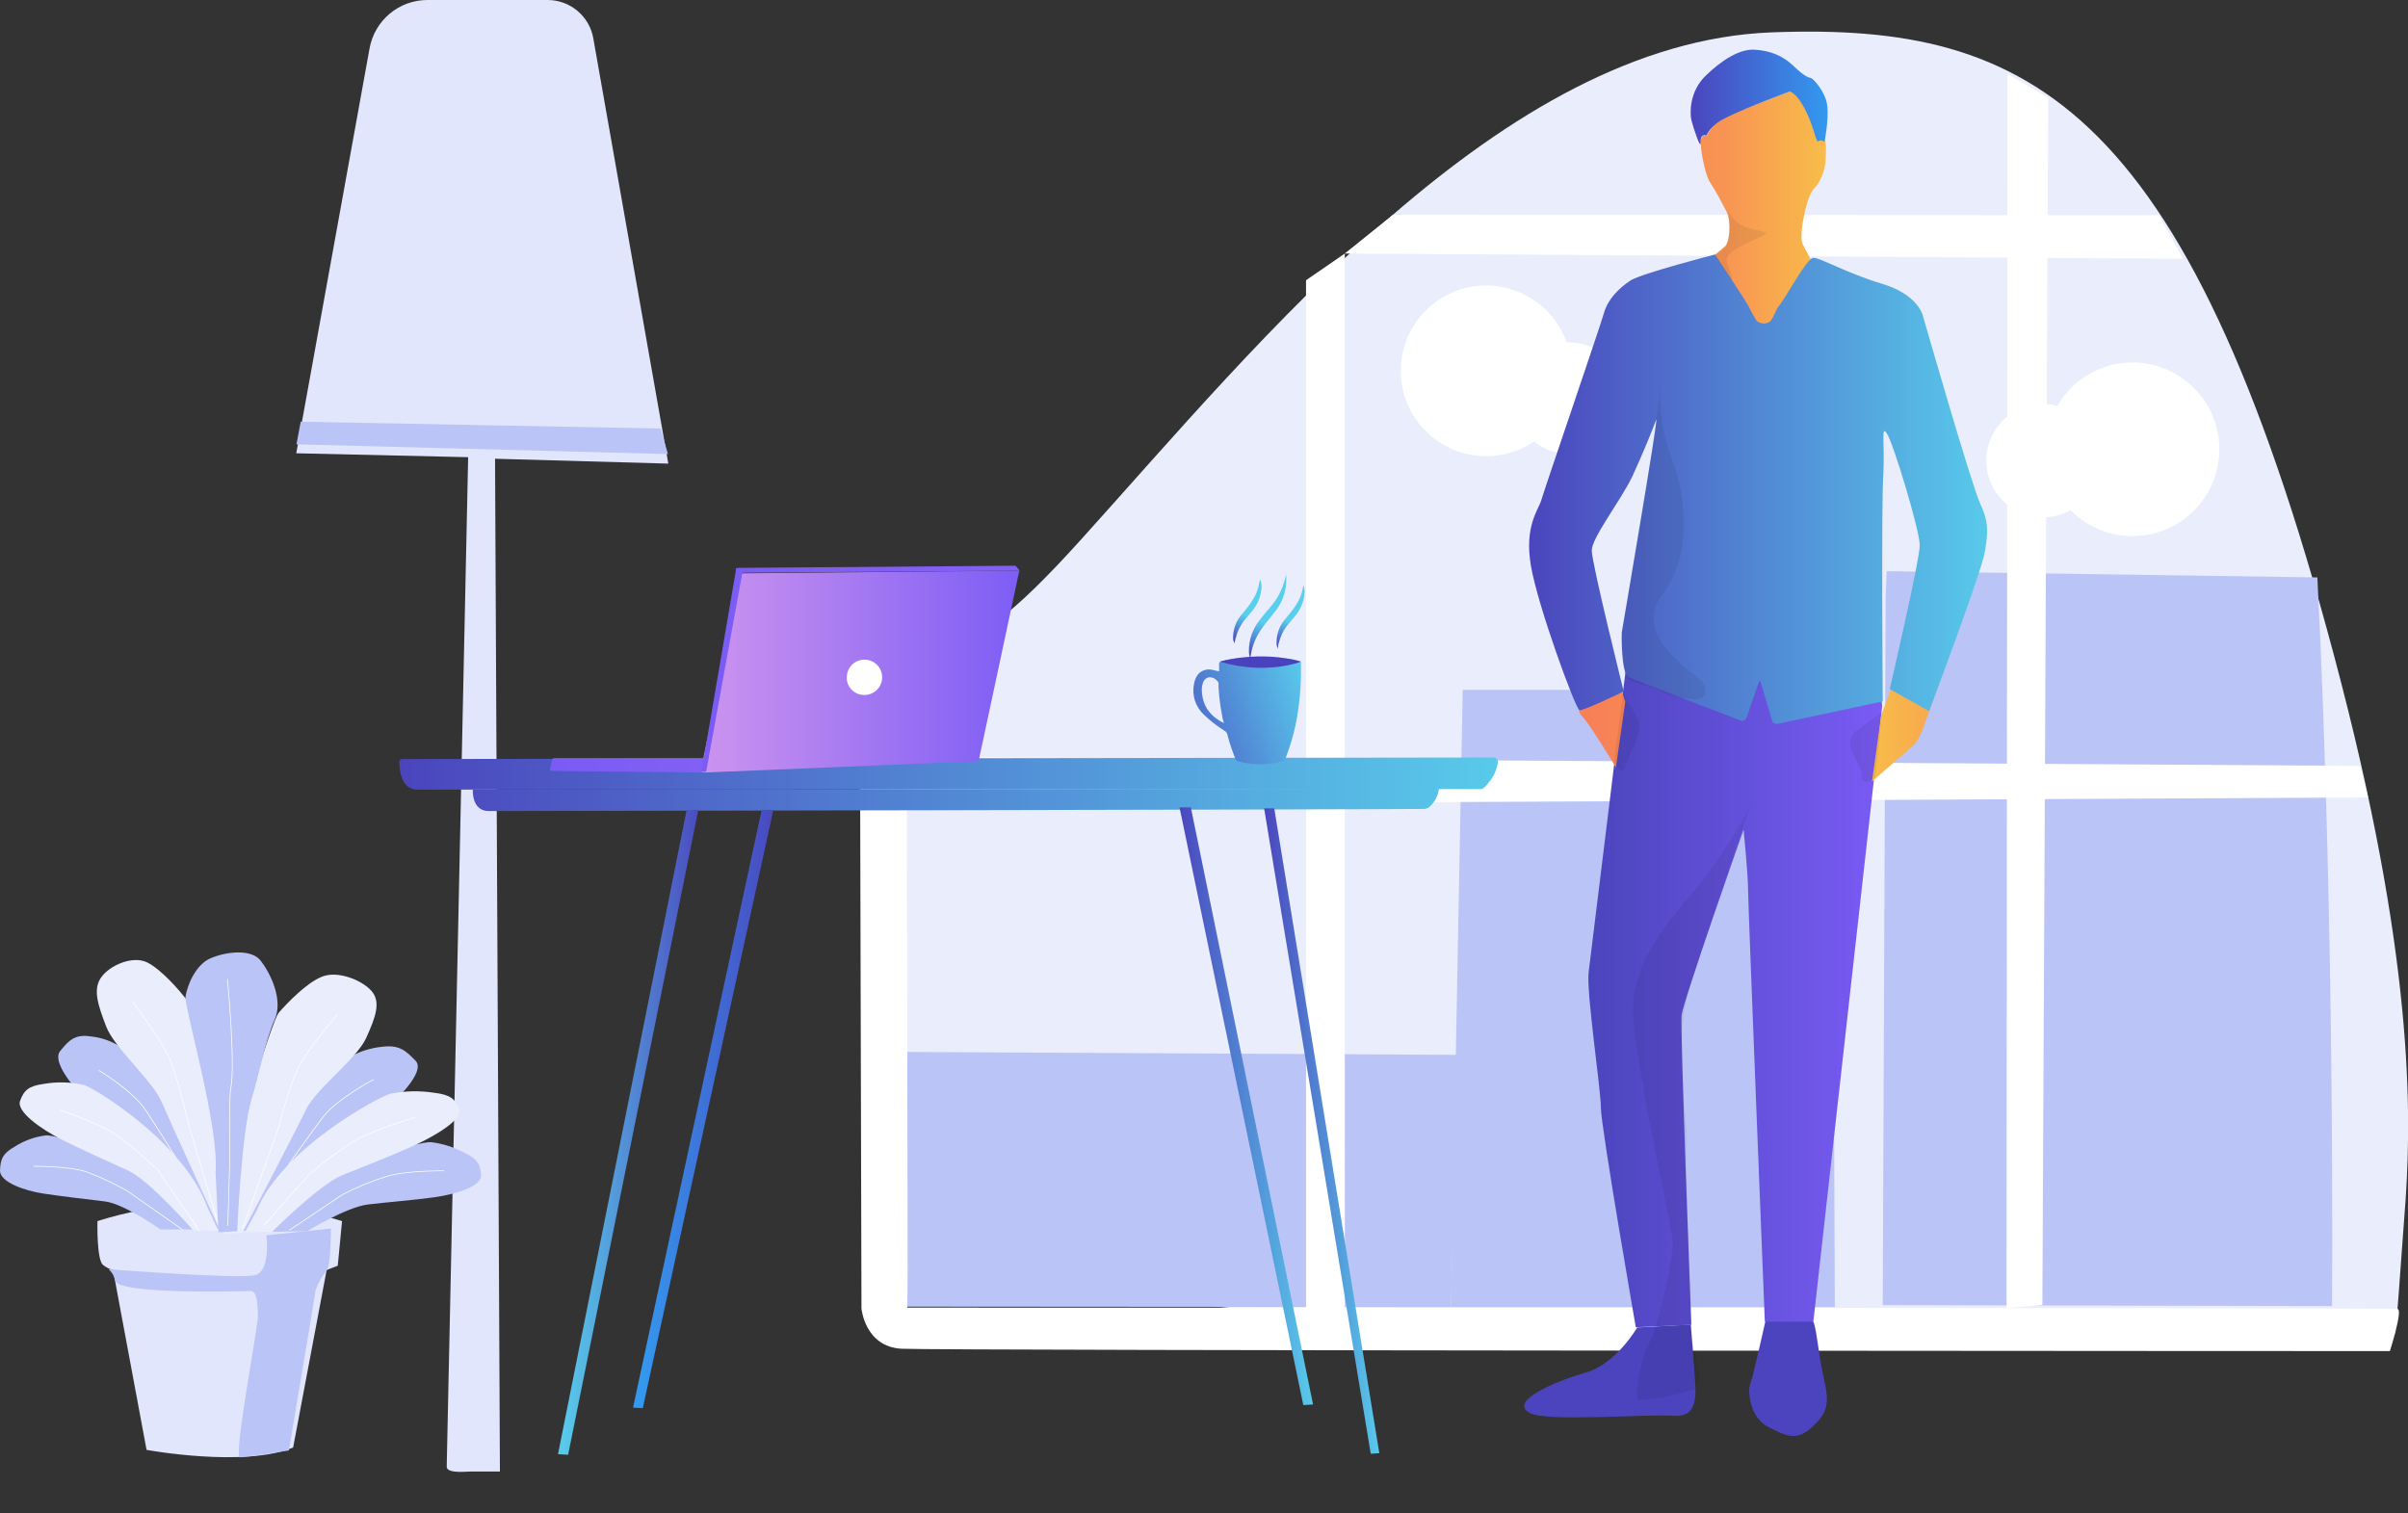 <?xml version="1.0" encoding="utf-8"?>
<!-- Generator: Adobe Illustrator 25.3.1, SVG Export Plug-In . SVG Version: 6.00 Build 0)  -->
<svg version="1.1" id="Layer_1" xmlns="http://www.w3.org/2000/svg" xmlns:xlink="http://www.w3.org/1999/xlink" x="0px" y="0px"
	 viewBox="0 0 1235.5 776.4" style="enable-background:new 0 0 1235.5 776.4;" xml:space="preserve">
<rect x="0" y="0" width="1235.5" height="776.4" fill="#333333" stroke="none"/>
<style type="text/css">
	.st0{fill:#E9EDFC;}
	.st1{fill:#E1E6FC;}
	.st2{fill:#BAC4F6;}
	.st3{fill:none;stroke:#FFFFFF;stroke-width:0.37;stroke-linecap:round;stroke-miterlimit:10;}
	.st4{fill:#FFFFFF;}
	.st5{fill:#4B44BE;}
	.st6{fill:url(#path80_1_);}
	.st7{fill:url(#path82_1_);}
	.st8{fill:url(#path84_1_);}
	.st9{fill:url(#path86_1_);}
	.st10{opacity:7.000000e-02;enable-background:new    ;}
	.st11{fill:url(#path98_1_);}
	.st12{fill:url(#path100_1_);}
	.st13{fill:url(#path102_1_);}
	.st14{fill:url(#path104_1_);}
	.st15{fill:url(#path106_1_);}
	.st16{fill:url(#path108_1_);}
	.st17{fill:url(#path110_1_);}
	.st18{fill:url(#path114_1_);}
	.st19{fill:url(#path116_1_);}
	.st20{fill:url(#path118_1_);}
	.st21{fill:#4A41BC;}
	.st22{fill:url(#path122_1_);}
	.st23{fill:url(#path124_1_);}
	.st24{fill:url(#path126_1_);}
</style>
<g id="Layer_2_1_">
	<g id="svg219">
		<path id="path2" class="st0" d="M455.1,617.5c8.5-102-22.9-251.3,13.7-272.2c36.3-20.4,48.5-27.1,86.1-68.7
			c91.6-101.5,215.5-254.8,354.2-260c133.7-5,215.5,37.1,292.2,334.1c38.3,148.5,36.1,226.9,32.3,273.9c-2,25.9-4,59.5-5.2,60.7
			C1226.4,687.1,448.1,702.3,455.1,617.5z"/>
		<path id="path4" class="st1" d="M240.2,234.6l-11,518c0,3.7,10,2.5,12.4,2.5h14.9l-2.5-519.7l88.9,2.5L304.4,19.6
			C302.4,8.3,292.5,0,281,0h-61.5c-14.7-0.1-27.3,10.4-29.9,24.9l-37.6,207.7L240.2,234.6z"/>
		<path id="path6" class="st1" d="M50,626.6c0,0-0.5,20.4,3,22.6c1.5,1.2,3.2,2,5,2.5L75.2,744c0,0,50,9.2,75.2-1.2l17.2-91.1
			l5.7-2.2l2.2-22.9C175.5,626.6,114,606.2,50,626.6z"/>
		<path id="path8" class="st2" d="M55.8,651.3c0,0,67.2,5.2,75.2,3s5.7-20.4,5.7-20.4l33.1-3.5c0,0,0,19.4-2.2,21.6
			c-2.5,3-4.5,6.5-5.7,10.2c0,1.2-13.7,82.1-13.7,82.1s-21.7,3.5-25.1,3.5s9.2-67.2,9.2-71.6s0-13.7-3.5-13.7s-69.2,2-69.7-5.5
			C58.6,654.8,57.4,652.8,55.8,651.3z"/>
		<path id="path10" class="st2" d="M82.4,630.9c0,0-18.7-13.2-28.6-14.4s-21.4-2.5-31.4-4s-22.6-6-22.4-11.9s1.5-8.7,7.2-12
			c4.9-3.2,10.6-5.3,16.4-6c4.5-0.5,49.3,11.2,67.9,39.1l7.5,9.2L82.4,630.9z"/>
		<path id="path12" class="st2" d="M17.4,598.5c0,0,17.2-0.2,26.6,2.7c7.4,2.7,14.6,6.1,21.4,10l28.1,19.7"/>
		<path id="path14" class="st3" d="M17.4,598.5c0,0,17.2-0.2,26.6,2.7c7.4,2.7,14.6,6.1,21.4,10l28.1,19.7"/>
		<path id="path16" class="st2" d="M102,630.1c0,0-21.9-29.6-30.4-37.8S53.2,574.4,45,565.7s-18.4-21.1-14.1-26.4s7.5-8.7,15.4-7.5
			c6.2,0.6,12.1,2.8,17.2,6.5c4.5,2.7,44.1,40.5,49.8,83.8l5.7,8.7L102,630.1z"/>
		<path id="path18" class="st3" d="M50.8,549.3c0,0,16.9,10.2,23.6,19.9c6.2,9.2,16.2,25.4,16.2,25.4l11.4,31.1"/>
		<path id="path20" class="st0" d="M113,631.6c0,0-25.4-55.2-30.1-66.2s-24.1-27.4-28.4-38.6s-7-19.2-2.5-25.4s16.2-11.2,23.6-7.5
			c7,3.5,16.2,13.9,20.2,19.2c3.2,4.2,23.9,79.1,22.2,96.5l4,22.1L113,631.6z"/>
		<path id="path22" class="st3" d="M68.2,514.4c0,0,14.7,18.9,19.2,29.8c5,12.4,10,36.1,9.2,32.3l15.2,51.2"/>
		<path id="path24" class="st0" d="M99.1,631.3c0,0-22.4-25.6-33.3-30.6s-23.4-10.5-34.1-15.9s-23.4-14.4-21.4-19.9
			s4.5-7.7,12.2-8.7c6.8-1.2,13.7-1,20.4,0.5c5,1.2,51.8,29.6,63.7,63.2l5.5,11.7L99.1,631.3z"/>
		<path id="path26" class="st3" d="M30.9,569.7c0,0,19.4,6.5,29.1,12.9c7.3,5.5,14.3,11.4,20.9,17.7l21.4,31.3"/>
		<path id="path28" class="st2" d="M157.5,631.8c0,0,20.4-12.4,31.1-13.7s23.1-2.2,34.1-3.7s24.4-5.7,24.1-11.2s-1.5-8.2-8-11.4
			c-5.5-3-11.5-5-17.7-5.7c-4.7-0.5-53.3,10.7-73.7,37.3l-8.2,8.7L157.5,631.8z"/>
		<path id="path30" class="st2" d="M227.7,600.8c0,0-18.7-0.2-28.9,2.7c-8,2.5-15.7,5.7-23.1,9.5l-27.1,18.2"/>
		<path id="path32" class="st3" d="M227.7,600.8c0,0-18.7-0.2-28.9,2.7c-8,2.5-15.7,5.7-23.1,9.5l-27.1,18.2"/>
		<path id="path34" class="st2" d="M136.1,631.1c0,0,23.6-28.4,32.8-36.3s19.9-17.2,28.9-25.4s20.2-20.2,15.4-25.1s-8-8.2-16.7-7.2
			c-6.6,0.6-13,2.7-18.6,6.2c-4.7,2.7-47.5,38.8-53.8,80.1l-6.2,8.5L136.1,631.1z"/>
		<path id="path36" class="st3" d="M191.6,554c0,0-18.4,9.7-25.6,18.9c-6.7,8.7-17.7,24.4-17.7,24.4l-12.2,29.6"/>
		<path id="path38" class="st0" d="M124.4,632.6c0,0,27.6-52.7,32.6-63.2s26.1-26.1,30.9-36.8s7.7-18.4,2.7-24.1
			s-17.7-10.7-25.7-7.2c-7.7,3.2-17.4,13.2-21.9,18.4c-3.5,4-25.9,75.6-24.1,92.3l-4.2,21.2L124.4,632.6z"/>
		<path id="path40" class="st2" d="M121.7,631.8c0,0,2.2-51.5,7.5-68.2c3.5-11.2,7-29.8,11.7-40.3s-2.5-24.4-7.2-30.4
			s-17.4-4.7-25.6-1.2c-7.7,3.2-12,13.9-12.9,19.6c-0.8,5.2,17.4,67.2,15.4,90.1l1.5,30.9L121.7,631.8z"/>
		<path id="path42" class="st3" d="M173,520.7c0,0-15.7,17.9-20.6,28.6c-5.5,11.9-10.7,34.6-10,30.8l-17.9,50.3"/>
		<path id="path44" class="st0" d="M139.6,632.1c0,0,24.4-24.4,36.1-29.1s25.4-10,36.8-15.2s25.4-13.7,23.1-18.9s-4.7-7.2-13.2-8.2
			c-7.3-1.1-14.7-0.9-21.9,0.5c-5.5,1.2-56,28.1-68.9,60.2l-6,11L139.6,632.1z"/>
		<path id="path46" class="st3" d="M213,573.4c0,0-20.9,6-31.4,12.2c-7.9,5-15.5,10.6-22.6,16.7l-23.6,26.4"/>
		<path id="path48" class="st3" d="M116.7,502.5c0,0,4.2,44,1.7,56c-1,5-0.5,36.1-0.5,36.1l-1,34.3"/>
		<path id="path50" class="st2" d="M154.3,216.4l184.7,3.5l3.7,13.1l-190.6-5L154.3,216.4z"/>
		<path id="path52" class="st2" d="M967.5,307L966,669.7l230.5,0.5c0,0,1.7-191.1-7.5-373.9l-221-3.2L967.5,307z"/>
		<path id="path54" class="st2" d="M750.5,354l-6,316.7h196.9L940.2,354H750.5z"/>
		<path id="path56" class="st2" d="M464.5,539.8l283.2,1.5l-3.2,129.4l-279-0.2L464.5,539.8z"/>
		<path id="path58" class="st4" d="M441.2,357.2l0.8,314.2c0,0,1.7,19.7,20.6,20.7s763.6,1.2,763.6,1.2s6.7-20.9,4-21.6
			S465.5,671,465.5,671s0.2-11.2,0.2-18.2c0-8-0.5-305-0.5-305C457.5,351.7,449.5,354.8,441.2,357.2z"/>
		<path id="path60" class="st4" d="M457.6,388.3l753.4,4.7l4,16.2L457.6,413V388.3z"/>
		<path id="path62" class="st4" d="M670.1,143.8v527.4l19.9,1.5V130.1L670.1,143.8z"/>
		<path id="path64" class="st4" d="M1030,37.8l-0.5,633.4l18.4-1.5l3-619.5L1030,37.8z"/>
		<path id="path66" class="st4" d="M690,130.1l430.1,2.7l-12.4-22.4l-393-0.2L690,130.1z"/>
		<path id="path68" class="st4" d="M762.5,234.1c24.2,0,43.8-19.6,43.8-43.8c0-24.2-19.6-43.8-43.8-43.8
			c-24.2,0-43.8,19.6-43.8,43.8C718.7,214.5,738.3,234.1,762.5,234.1C762.5,234.1,762.5,234.1,762.5,234.1z"/>
		<path id="path70" class="st4" d="M805,232.9c15.8,0,28.6-12.8,28.6-28.6c0-15.8-12.8-28.6-28.6-28.6c-15.8,0-28.6,12.8-28.6,28.6
			C776.4,220.1,789.2,232.9,805,232.9C805,232.9,805,232.9,805,232.9z"/>
		<path id="path72" class="st4" d="M1094.2,275.1c24.6,0,44.5-20,44.5-44.6c0-24.6-20-44.5-44.6-44.5s-44.5,20-44.5,44.6
			C1049.7,255.2,1069.6,275.2,1094.2,275.1L1094.2,275.1z"/>
		<path id="path74" class="st4" d="M1048.2,265.5c16.1,0,29.1-13,29.1-29.1s-13-29.1-29.1-29.1c-16.1,0-29.1,13-29.1,29.1
			C1019.1,252.4,1032.1,265.5,1048.2,265.5z"/>
		<path id="path76" class="st5" d="M935.8,707.4c-3-12.8-4-29.5-6-29.7h-2.3l-21.7,0.2c0,0-4.6,20.7-6.8,29.2c-0.3,0.5-0.5,2-1,3
			c-0.4,1.5-0.6,3-0.5,4.5c0.5,7.8,3.5,14.6,10.3,17.9c7.8,3.8,13.6,7.6,21.7,0C937.8,725,938.8,720.2,935.8,707.4z"/>
		<path id="path78" class="st5" d="M867.5,679.7l-27.5,1.5c0,0-10.8,18.9-26.7,23.2c-14.9,4.3-39.6,14.6-28.5,20.6
			c8.1,4.8,60.7,0.5,73.6,1.5c9.6,0.8,12.4-5,11.3-17.9C869.1,698.8,867.5,679.7,867.5,679.7z"/>
		
			<linearGradient id="path80_1_" gradientUnits="userSpaceOnUse" x1="814.984" y1="499.722" x2="965.705" y2="499.722" gradientTransform="matrix(1 0 0 1 0 10)">
			<stop  offset="0" style="stop-color:#4B45BD"/>
			<stop  offset="1" style="stop-color:#7A5BF5"/>
		</linearGradient>
		<path id="path80" class="st6" d="M834.8,338.2c0,0-18.4,150.9-19.7,160.7c-1.3,9.8,6.3,60.2,6.3,69.7s17.9,112.5,17.9,112.5
			l28.5-1.3c0,0-5.8-151.6-5-158.9c0.8-7.3,31.8-95.2,31.8-95.2s2.3,23.2,2.3,30.7c0,7.6,8.6,221.8,8.6,221.8h24.9l35.3-315.8
			l-0.5-6L834.8,338.2z"/>
		
			<linearGradient id="path82_1_" gradientUnits="userSpaceOnUse" x1="797.764" y1="213.911" x2="1009.382" y2="213.911" gradientTransform="matrix(1 0 0 1 0 10)">
			<stop  offset="0" style="stop-color:#F87B58"/>
			<stop  offset="0.41" style="stop-color:#F89453"/>
			<stop  offset="0.71" style="stop-color:#F8C548"/>
			<stop  offset="1" style="stop-color:#F89C51"/>
		</linearGradient>
		<path id="path82" class="st7" d="M918.7,46.7c0,0-27.5,10.6-33.5,13.1c-6,2.5-9.6,10.1-9.6,10.1s-3-1.8-3,3.3
			c0,5,2.5,16.6,4.5,19.9c3.3,5,6,10.3,8.8,15.6c2.5,5.3,1.5,16.4-1,17.9c-2.5,1.5-48.9,43.3-48.9,43.3l-38.3,118.1l5,37.3l7.8,36.8
			c0,0-1.5,2.7,1.5,5.8c3.3,3,17.1,25.9,17.1,25.9l4.8-33.7l-15.6-49.9l-5.5-42l36.8-75L977,215.6l13.9,81.8l-25.7,69.7l-4.7,33.9
			l21.7-18.9c1.3-1,3.8-6.3,4.8-9.1l12.8-36.3l9.6-57.9c0,0-80.4-144.8-84.4-153.4c-1.8-3.8,0.3-13.3,1.3-17.9c1-4.3,3-9.8,5-11.3
			c3-3.3,4.5-8.1,5.3-12.3c0-3,1.3-14.9-1.8-12.1c-0.5,0.8-2.7-2.7-3.8-7.6C929.3,57,924.2,51.2,918.7,46.7z"/>
		
			<linearGradient id="path84_1_" gradientUnits="userSpaceOnUse" x1="784.47" y1="241.148" x2="1019.829" y2="241.148" gradientTransform="matrix(1 0 0 1 0 10)">
			<stop  offset="0" style="stop-color:#4B45BD"/>
			<stop  offset="1" style="stop-color:#58CAEA"/>
		</linearGradient>
		<path id="path84" class="st8" d="M908.4,164.8c-2.1,1.7-5.1,1.6-7.1-0.2c-1.4-2.2-2.7-4.4-3.8-6.8c-2-4-17.6-27.2-17.6-27.2
			s-37.3,9.6-43.3,13.3c-6,4-11.6,9.6-13.6,16.6c-2,7.1-30.7,90.9-32.2,96.2c-1.5,5-8.8,13.4-5.3,33.7c3.5,20.6,22.9,73.5,24.9,74
			c2,0.5,22.7-9.6,22.7-9.6s-16.4-65.7-16.4-72.3s14.6-25.2,20.7-37.8c5.8-12.6,10.3-23.7,12.3-29.2s-17.6,109-17.6,109
			s-0.5,20.9,3.5,22.9c3.8,1.8,47.6,18.6,57.7,22.4c1,0.5,2.3-0.3,2.7-1.3l6.5-18.6c0-0.3,0.3-0.5,0.5-0.3c0.1,0,0.3,0.1,0.3,0.2
			c0,0,0,0,0,0l6,20.2c0.2,1,1.5,1.5,2.5,1.5l54.2-11.6c0,0-0.8-99.8,0.3-116.6c0.8-16.4-1.3-25.4,1.8-20.9
			c3.3,4.8,16.9,49.9,16.9,57.4c0,7.6-15.4,73.8-15.4,73.8l20.2,11.3c0,0,27.5-72.8,28.7-82.3c1.5-9.6,2-14.6-2.5-24.2
			c-4.5-9.6-29.5-96.7-29.5-96.7s-2.5-10.6-20.9-16.1s-32-13.6-35.3-13.3s-13.4,19.4-17.9,25.2C910.4,160.2,910.9,161.2,908.4,164.8
			z"/>
		
			<linearGradient id="path86_1_" gradientUnits="userSpaceOnUse" x1="867.558" y1="39.702" x2="938.333" y2="39.702" gradientTransform="matrix(1 0 0 1 0 10)">
			<stop  offset="0" style="stop-color:#4B45BD"/>
			<stop  offset="1" style="stop-color:#339AF0"/>
		</linearGradient>
		<path id="path86" class="st9" d="M918.4,46.9c0,0-30.7,11.3-37,15.9c-4.8,3.5-5.8,6.8-5.8,6.8s-3.3-1.5-3,3.3
			c0.2,4.8-3.8-7.3-4.8-11.3c-0.8-3.8-1-14.6,7.3-22.7s17.6-13.9,25.2-13.4c7.6,0.5,14.1,2.7,20.2,8.6c6,5.8,7.6,5.5,8.8,6
			c1.3,0.5,7.6,7.3,8.3,14.6s-1.5,18.2-1.5,18.2s-1.5-1.5-3-0.5c-1.5,1.3-2-7.1-7.3-16.9C922.2,48.4,918.4,46.9,918.4,46.9z"/>
		<path id="path88" class="st10" d="M899,410.5c-3.5,10.3-17.1,30.2-26.2,42.3s-36.5,37.3-34.8,68.2c1.8,30.7,20.4,110,20.4,117.3
			c0,7-7,40.8-12.3,51.1c-5.3,10.3-7.8,29-5,29c5-0.2,10-0.9,14.9-2c4.5-0.9,9-2.1,13.4-3.5c1.8-0.8,2.3-6.8,2.3-6.8
			c0.1-2.5-0.1-4.9-0.8-7.3c-1.3-3.8-2.2-7.6-2.7-11.6c-1-29-3.8-96.2-3-100.7c1-8.8-6-53.1,0.5-74.8
			C871.8,489.6,899,410.5,899,410.5z"/>
		<path id="path90" class="st10" d="M832.8,355.3l-4.8,36.3c0,0,4.8,7.6,6,1.3c1.5-6.3,11.3-18.1,5-26.7
			C833.3,357.6,832.8,355.3,832.8,355.3z"/>
		<path id="path92" class="st10" d="M965.5,365.4l-1.5,17.4l-2,16.6c0,0-7,5-6.8-1.5s-11.6-16.4-2.7-22.9
			C961.3,368.5,965.5,365.4,965.5,365.4z"/>
		<path id="path94" class="st10" d="M879.6,131c1.3-0.3-5.8,1.5,0.5-0.5c10.8-3.5,6.3-23.9,6.3-23.9s1,7.6,11.3,10.6
			c10.3,3,12.8,0.8-2.5,8.1c-15.3,7.3-7.3,9.6-6.3,18.9"/>
		<path id="path96" class="st10" d="M848.9,223.2l-17.1,104c0,0,0.2,18.6,3.5,21.1s14.4,4.5,16.6,6.3c2.5,1.8,29,10.6,21.9-4.3
			c-1.5-3.3-37.3-23.2-21.4-44.3c15.9-20.9,13.1-49.9,5.5-70.3c-4.6-11.8-6.7-24.4-6-37L848.9,223.2z"/>
		
			<linearGradient id="path98_1_" gradientUnits="userSpaceOnUse" x1="204.917" y1="386.955" x2="768.548" y2="386.955" gradientTransform="matrix(1 0 0 1 0 10)">
			<stop  offset="0" style="stop-color:#4B45BD"/>
			<stop  offset="1" style="stop-color:#58CAEA"/>
		</linearGradient>
		<path id="path98" class="st11" d="M206.3,389.5c-0.7,0-1.3,0.5-1.4,1.2c0,0.1,0,0.1,0,0.2c0,4.1,0.8,14.3,9.4,14.3
			c9.9,0,515.2-0.3,545.7-0.3c1.1,0,2.8-1.9,3.8-3.3c2.5-2.9,4.1-6.4,4.7-10.2c0.3-1.2-0.5-2.4-1.7-2.7c-0.1,0-0.1,0-0.2,0H766
			L206.3,389.5z"/>
		
			<linearGradient id="path100_1_" gradientUnits="userSpaceOnUse" x1="204.73" y1="400.43" x2="768.3" y2="400.43" gradientTransform="matrix(1 0 0 1 0 10)">
			<stop  offset="0" style="stop-color:#4B45BD"/>
			<stop  offset="1" style="stop-color:#58CAEA"/>
		</linearGradient>
		<path id="path100" class="st12" d="M242.6,405.2c0,0-0.8,11,8.2,11c8.8,0,452.8-0.8,479.5-1.1c1,0,1.9-0.3,2.8-0.8
			c2.9-2.4,4.8-5.9,5.2-9.6L242.6,405.2z"/>
		
			<linearGradient id="path102_1_" gradientUnits="userSpaceOnUse" x1="648.63" y1="570.39" x2="707.61" y2="570.39" gradientTransform="matrix(1 0 0 1 0 10)">
			<stop  offset="0" style="stop-color:#4B45BD"/>
			<stop  offset="1" style="stop-color:#58CAEA"/>
		</linearGradient>
		<path id="path102" class="st13" d="M648.6,414.8h5.2l53.9,330.9l-4.4,0.3L648.6,414.8z"/>
		
			<linearGradient id="path104_1_" gradientUnits="userSpaceOnUse" x1="361.33" y1="571.07" x2="289.28" y2="571.07" gradientTransform="matrix(1 0 0 1 0 10)">
			<stop  offset="0" style="stop-color:#4B45BD"/>
			<stop  offset="1" style="stop-color:#58CAEA"/>
		</linearGradient>
		<path id="path104" class="st14" d="M358.3,415.6h-6l-66,330.6l5.2,0.3L358.3,415.6z"/>
		
			<linearGradient id="path106_1_" gradientUnits="userSpaceOnUse" x1="399.65" y1="559.12" x2="327.6" y2="559.12" gradientTransform="matrix(1 0 0 1 0 10)">
			<stop  offset="0" style="stop-color:#4B45BD"/>
			<stop  offset="1" style="stop-color:#339AF0"/>
		</linearGradient>
		<path id="path106" class="st15" d="M396.8,415.6h-6l-66,306.7l5,0.3L396.8,415.6z"/>
		
			<linearGradient id="path108_1_" gradientUnits="userSpaceOnUse" x1="604.72" y1="557.61" x2="673.21" y2="557.61" gradientTransform="matrix(1 0 0 1 0 10)">
			<stop  offset="0" style="stop-color:#4B45BD"/>
			<stop  offset="1" style="stop-color:#58CAEA"/>
		</linearGradient>
		<path id="path108" class="st16" d="M605.2,414.3h5.8l62.7,306.4l-5,0.3L605.2,414.3z"/>
		
			<linearGradient id="path110_1_" gradientUnits="userSpaceOnUse" x1="359.42" y1="334.6" x2="523" y2="334.6" gradientTransform="matrix(1 0 0 1 0 10)">
			<stop  offset="0" style="stop-color:#CD94EF"/>
			<stop  offset="1" style="stop-color:#7D5DF5"/>
		</linearGradient>
		<path id="path110" class="st17" d="M361.9,396.4l140.2-5.8l20.9-97.8l-142.4,1.4l-21.2,102"/>
		<path id="path112" class="st4" d="M443,356.6c5,0.3,9.3-3.5,9.6-8.5c0.3-5-3.5-9.3-8.5-9.6c-5-0.3-9.3,3.5-9.6,8.5
			c0,0.2,0,0.4,0,0.6C434.3,352.3,438.1,356.4,443,356.6z"/>
		
			<linearGradient id="path114_1_" gradientUnits="userSpaceOnUse" x1="282.17" y1="382.71" x2="361.74" y2="382.71" gradientTransform="matrix(1 0 0 1 0 10)">
			<stop  offset="0" style="stop-color:#7A5BF5"/>
			<stop  offset="1" style="stop-color:#8260F4"/>
		</linearGradient>
		<path id="path114" class="st18" d="M360.8,389h-76.4c-0.5,0-0.8,0.3-1.1,0.8l-1.1,4.7c0,0.5,0.3,1.1,0.8,1.1h0.3l76.1,0.8
			c0.5,0,0.8-0.3,1.1-0.8l1.4-5.2C361.9,389.7,361.4,389.1,360.8,389z"/>
		
			<linearGradient id="path116_1_" gradientUnits="userSpaceOnUse" x1="359.41" y1="333.23" x2="522.95" y2="333.23" gradientTransform="matrix(1 0 0 1 0 10)">
			<stop  offset="0" style="stop-color:#7A5BF5"/>
			<stop  offset="0.71" style="stop-color:#8260F4"/>
		</linearGradient>
		<path id="path116" class="st19" d="M378.4,291.4l142.4-1.1c0.3,0,0.3,0,0.5,0.3l1.9,2.2l-141.9,1.1c-0.3,0-0.5,0.3-0.5,0.5
			l-18.4,101.1c0,0.3-0.3,0.5-0.5,0.5h-1.4c-0.3,0-0.5-0.3-0.5-0.5l17.6-103C377.3,292,377.6,291.4,378.4,291.4z"/>
		
			<linearGradient id="path118_1_" gradientUnits="userSpaceOnUse" x1="676.457" y1="343.042" x2="585.808" y2="374.552" gradientTransform="matrix(1 0 0 1 0 10)">
			<stop  offset="0" style="stop-color:#59CFEE"/>
			<stop  offset="1" style="stop-color:#4A41BC"/>
		</linearGradient>
		<path id="path118" class="st20" d="M625.5,344.5c-1.1-0.3-2.5-0.5-3.6-0.8c-2.6-0.6-5.3,0.3-7.1,2.2c-1.2,1.5-1.9,3.3-2.2,5.2
			c-1.1,5.8,0.8,11.7,5.2,15.7c3.1,3,6.5,5.7,10.2,8c1.1,0.5,1.8,1.6,1.9,2.8c1.1,4.1,2.5,8.2,4.1,12.1c0.3,0.5,0.5,0.5,0.8,0.8
			c7.3,2.1,15.1,2.2,22.5,0.3c1.7-0.5,1.7-0.5,2.5-2.2c3-7.9,5.2-16.1,6.3-24.5c1.1-7.6,1.6-15.4,1.4-23.1c0-1.4,0-1.4-1.4-1.9
			c-2.3-0.8-4.7-1.2-7.1-1.1c-6-0.5-12.4-0.5-18.7-0.5c-4,0.1-7.9,0.5-11.8,1.4l-2.5,0.8c-0.3,0.3-0.5,0.3-0.5,0.8V344.5z
			 M628,371.1c-6.6-3.3-10.7-8.2-11.3-15.7c-0.2-1.7,0-3.4,0.5-5c0.4-1.3,1.4-2.4,2.8-2.8c2.1-0.3,4.2,0.8,5.2,2.8v2.2
			c0.3,4.6,0.8,9.2,1.7,13.7C627.1,368,627.5,369.6,628,371.1z"/>
		<path id="path120" class="st21" d="M625.8,339.5c0,0,20.3-6,41.8,0C667.6,339.5,649.7,346.7,625.8,339.5z"/>
		
			<linearGradient id="path122_1_" gradientUnits="userSpaceOnUse" x1="648.734" y1="309.365" x2="640.583" y2="327.375" gradientTransform="matrix(1 0 0 1 0 10)">
			<stop  offset="0" style="stop-color:#59CFEE"/>
			<stop  offset="1" style="stop-color:#4A41BC"/>
		</linearGradient>
		<path id="path122" class="st22" d="M659.6,293.1c1.3,7.6-0.8,15.3-5.8,21.2c-1.9,2.7-4.1,4.9-6,7.7c-3.1,4.1-5.2,8.9-6,14
			c0,0.5-0.5,1.6-0.5,2.2c0-1.4-0.5-2.2-0.5-3.6c-0.2-6.1,1.9-12,5.8-16.8c1.7-2.2,3.6-4.4,5.2-6.3c4.1-4.7,6.8-10.4,8-16.5"/>
		
			<linearGradient id="path124_1_" gradientUnits="userSpaceOnUse" x1="639.22" y1="305.84" x2="634.17" y2="319.59" gradientTransform="matrix(1 0 0 1 0 10)">
			<stop  offset="0" style="stop-color:#59CFEE"/>
			<stop  offset="1" style="stop-color:#4A41BC"/>
		</linearGradient>
		<path id="path124" class="st23" d="M633.2,330.2c0-0.7-0.2-1.3-0.5-1.9c-0.3-5.1,1.5-10,5-13.7c1.8-2.1,3.5-4.3,4.9-6.6
			c1.9-2.8,3.1-6,3.6-9.4c0.3-0.5,0.3-2.2,0.3-1.1l0.3,0.3c0.3,0.8,0.3,1.9,0.5,2.8c-0.1,4.5-1.6,8.8-4.4,12.4l-5,6
			c-1.8,2.5-3.1,5.3-3.8,8.2c-0.2,0.3-0.3,0.7-0.3,1.1C633.7,328.9,633.5,329.6,633.2,330.2z"/>
		
			<linearGradient id="path126_1_" gradientUnits="userSpaceOnUse" x1="661.292" y1="308.562" x2="656.182" y2="322.492" gradientTransform="matrix(1 0 0 1 0 10)">
			<stop  offset="0" style="stop-color:#59CFEE"/>
			<stop  offset="1" style="stop-color:#4A41BC"/>
		</linearGradient>
		<path id="path126" class="st24" d="M655.5,333.2c-0.1-0.8-0.3-1.7-0.5-2.5c-0.3-5.1,1.5-10,5-13.7c1.8-2.1,3.5-4.3,5-6.6
			c1.9-2.8,3.1-6,3.6-9.3c0.3-0.3,0.5-2.2,0.3-0.8v0.3c0.3,0.8,0.3,1.6,0.5,2.5c-0.1,4.5-1.6,8.8-4.4,12.4l-5,6
			c-1.8,2.5-3.1,5.3-3.8,8.2c-0.2,0.3-0.3,0.7-0.3,1.1c-0.1,0.8-0.2,1.5-0.5,2.2L655.5,333.2z"/>
	</g>
</g>
</svg>
